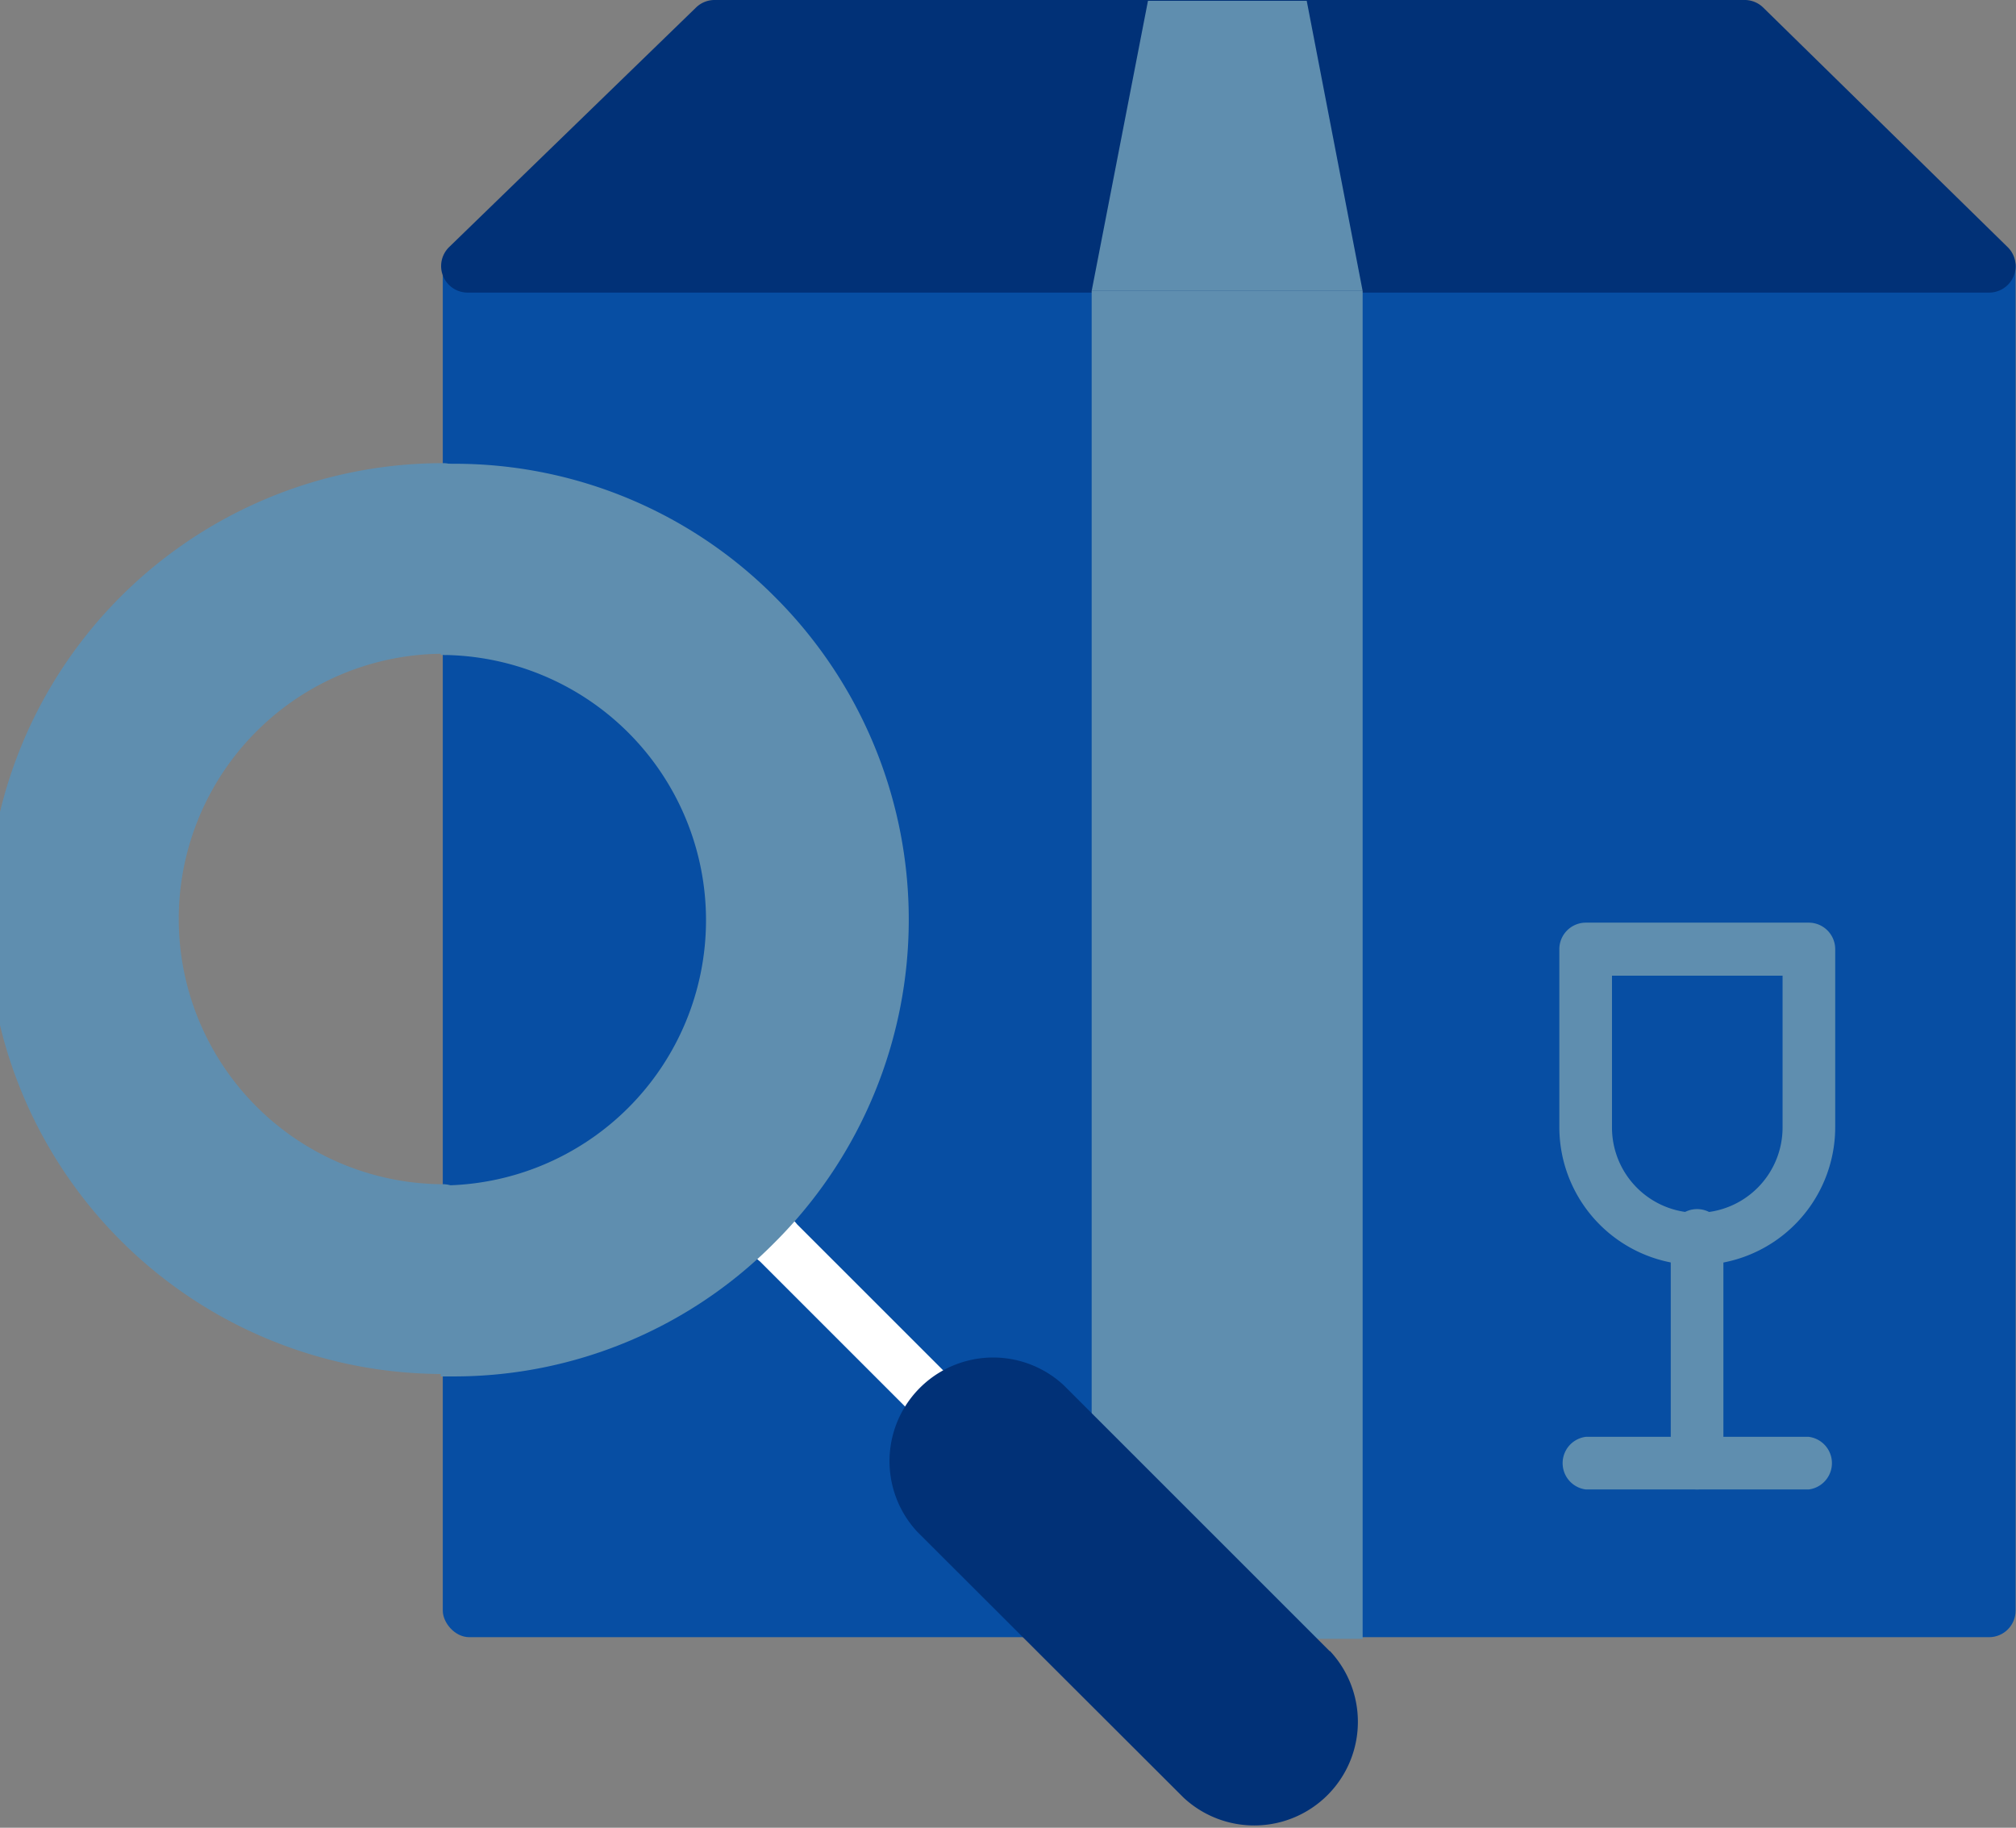 <svg xmlns="http://www.w3.org/2000/svg" viewBox="0 0 49.4 44.79"><rect x="0" y="0" width="49.4" height="44.79" fill="#808080" stroke="none"/><defs><style>.cls-1{fill:#074ea3;}.cls-2{fill:#013177;}.cls-3{fill:#5f8eaf;}.cls-4{fill:#5f8eaf;}.cls-5{fill:#fff;}</style></defs><title>Ресурс 28</title><g id="Слой_2" data-name="Слой 2"><g id="Layer_1" data-name="Layer 1"><rect class="cls-1" x="10.85" y="5.88" width="38.54" height="34.24" rx="0.65" ry="0.65"/><path class="cls-2" d="M49.2,6.06l-6-5.88A.65.65,0,0,0,42.73,0H17.51a.65.65,0,0,0-.45.18L11,6.06a.65.65,0,0,0,.45,1.11H48.75a.65.65,0,0,0,.45-1.11Z"/><path class="cls-3" d="M41.59,31a3.38,3.38,0,0,1-3.38-3.38V23.26a.65.65,0,0,1,.65-.65h5.46a.65.65,0,0,1,.65.65v4.36A3.38,3.38,0,0,1,41.59,31ZM39.5,23.91v3.72a2.09,2.09,0,0,0,2.09,2.09h0a2.09,2.09,0,0,0,2.09-2.09V23.91Z"/><path class="cls-3" d="M44.32,36.5H38.86a.65.65,0,0,1,0-1.29h5.46a.65.65,0,0,1,0,1.29Z"/><path class="cls-3" d="M41.59,36.5a.65.65,0,0,1-.65-.65V30.36a.65.65,0,1,1,1.29,0v5.49A.65.65,0,0,1,41.59,36.5Z"/><rect class="cls-4" x="26.75" y="7.13" width="6.64" height="33.03"/><path class="cls-3" d="M19.08,30.46l5.73,5.73Z"/><path class="cls-5" d="M24.81,36.83a.64.64,0,0,1-.46-.19l-5.73-5.73a.65.65,0,1,1,.91-.91l5.73,5.73a.64.64,0,0,1-.46,1.1Z"/><path class="cls-2" d="M32.58,40.46l-6.51-6.51a2.54,2.54,0,0,0-3.59,3.59L29,44.05a2.54,2.54,0,0,0,3.59-3.59Z"/><path class="cls-3" d="M10.89,16.05a.65.65,0,0,0,.62-.64V12a.65.65,0,0,0-.66-.65,11.16,11.16,0,0,0,0,22.32h0a.65.65,0,0,0,.65-.65V29.66a.65.65,0,0,0-.62-.64,6.49,6.49,0,0,1,0-13Z"/><path class="cls-4" d="M19,14.64a11.06,11.06,0,0,0-8.2-3.27h0v4.68h0a6.49,6.49,0,1,1,0,13h0v4.68h.32A11.05,11.05,0,0,0,19,30.43,11.17,11.17,0,0,0,19,14.64Z"/><polygon class="cls-3" points="32.02 0.02 28.13 0.02 26.75 7.13 33.39 7.13 32.02 0.02"/></g></g></svg>